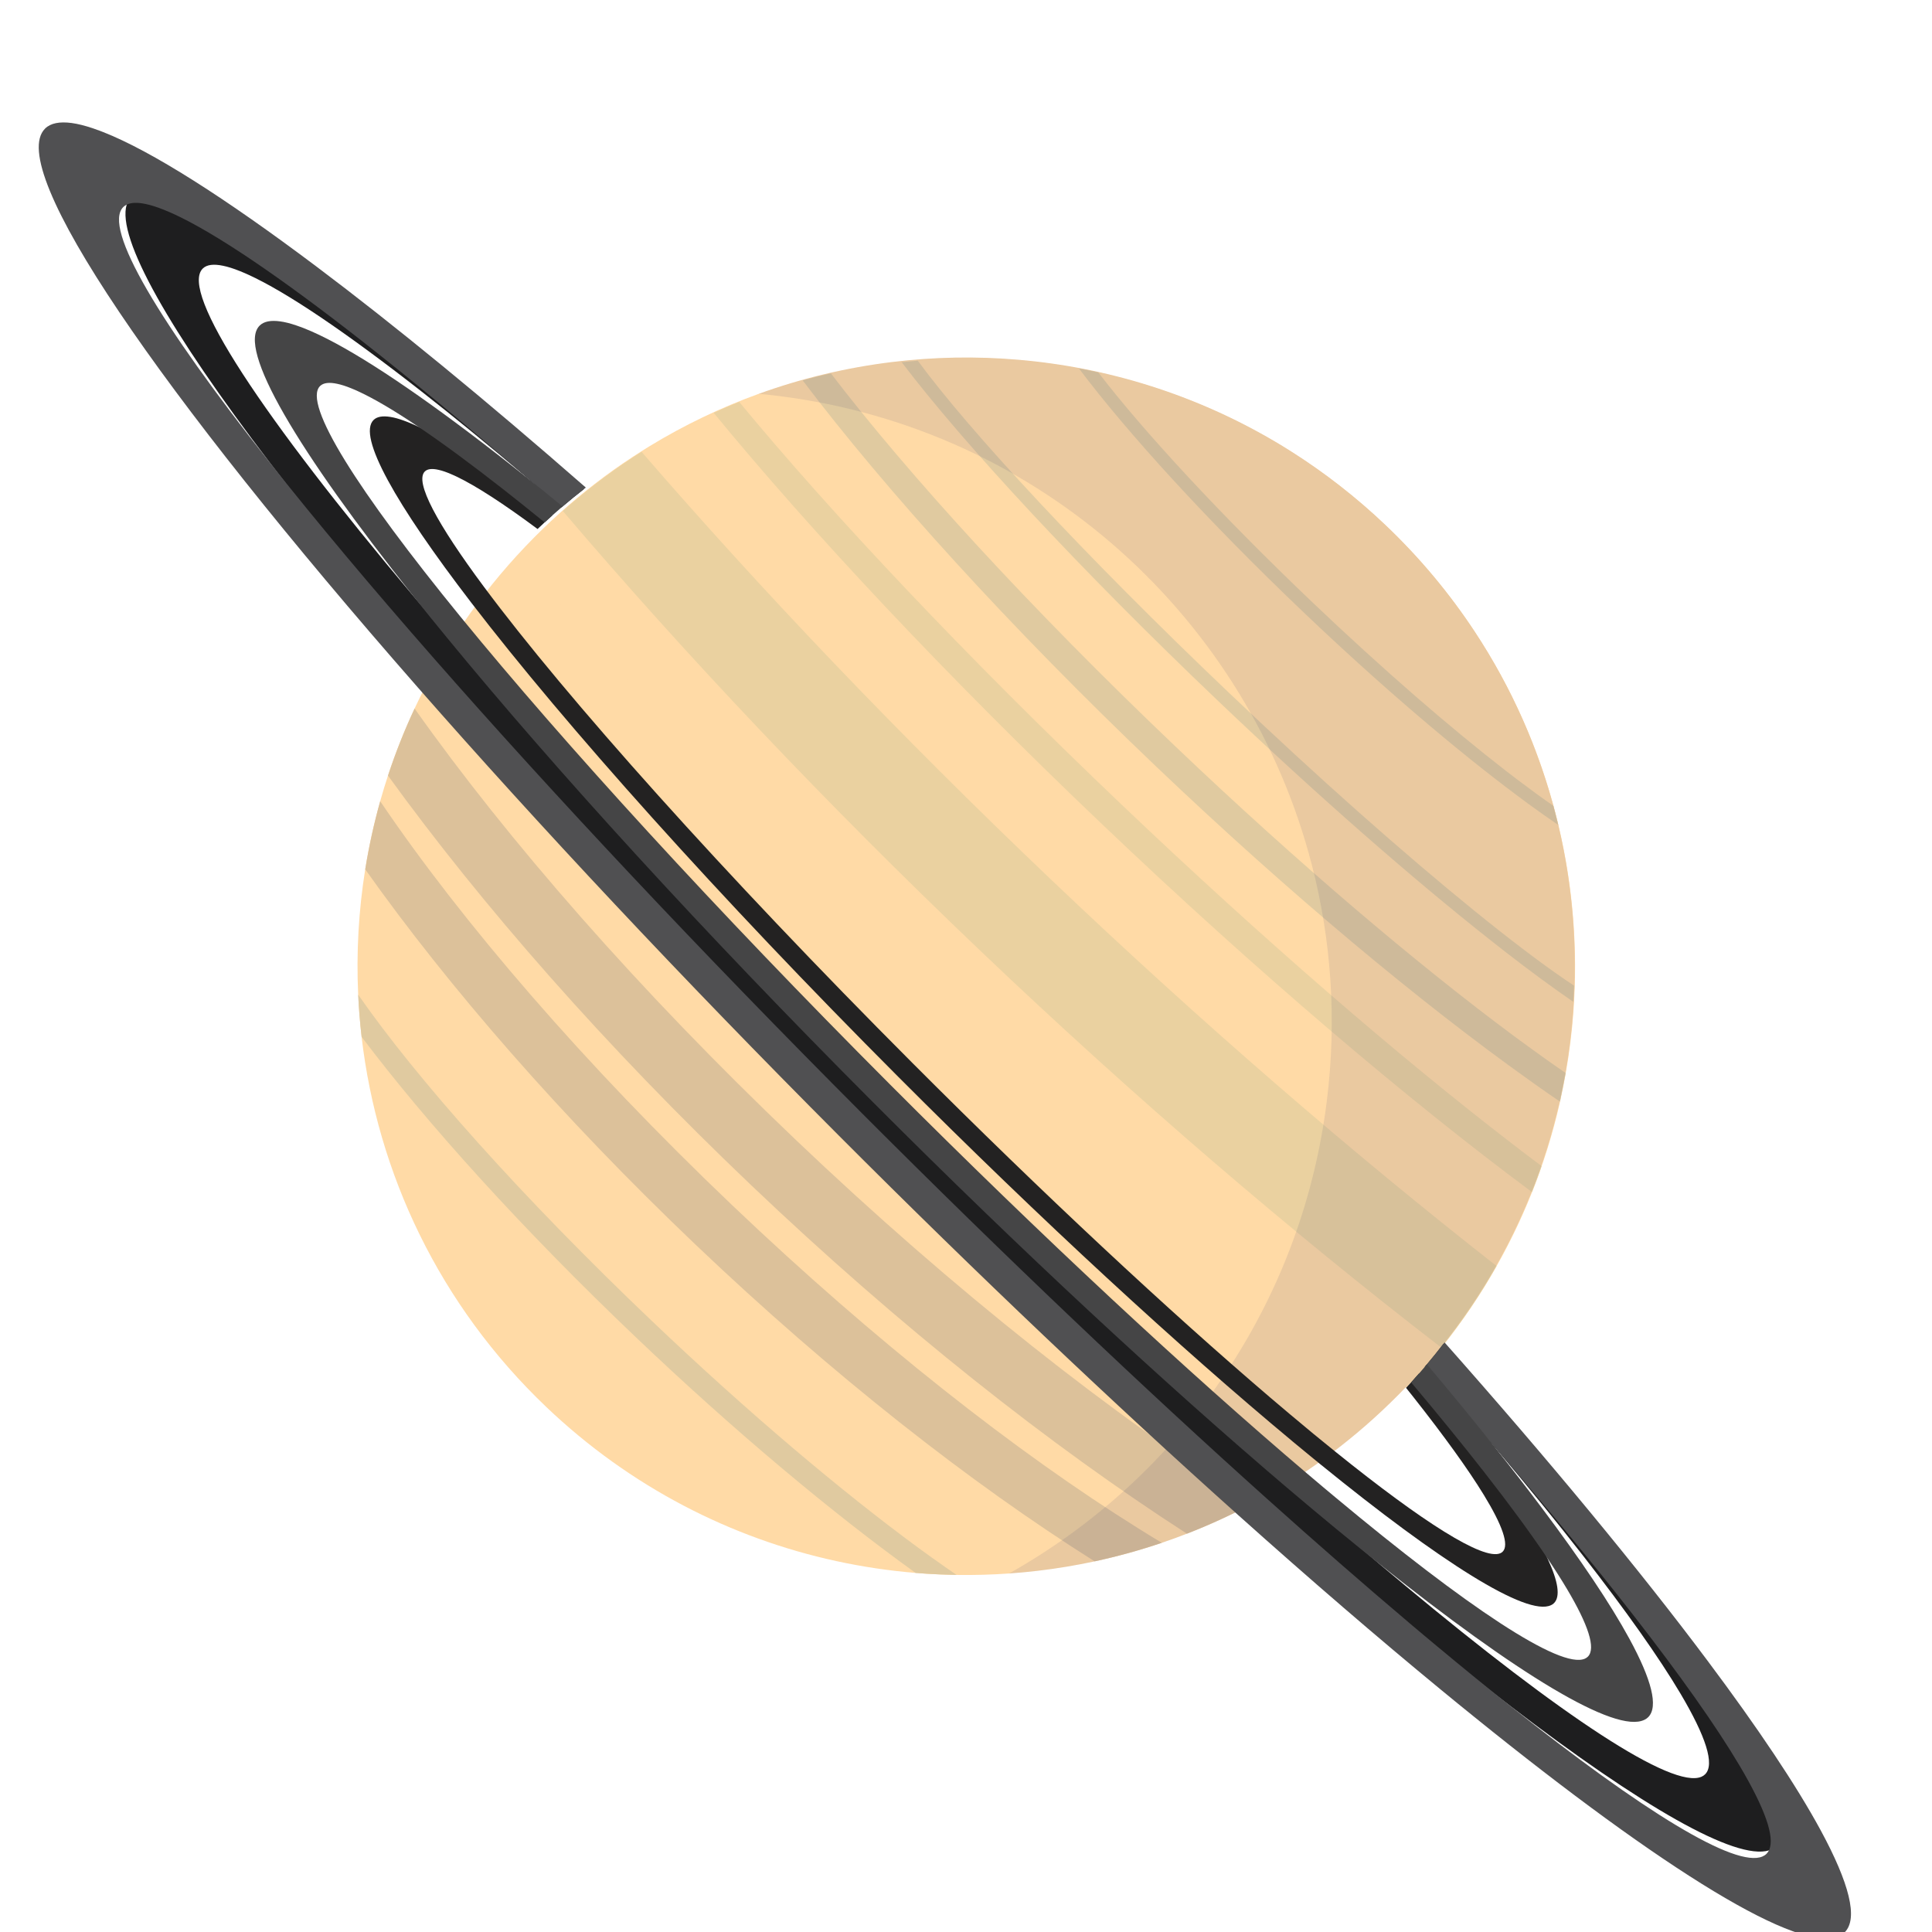 <svg width="1097" height="1097" viewBox="0 0 1097 1097" fill="none" xmlns="http://www.w3.org/2000/svg">
<g clip-path="url(#clip0_164_431)">
<path d="M893.23 574.112C890.651 609.532 882.608 644.659 869.113 678.115C853.246 717.419 829.847 754.451 798.858 786.999C795.664 790.369 792.411 793.652 789.1 796.847C765.364 819.898 739.079 838.876 711.167 853.75C699.05 860.228 686.626 865.914 673.937 870.823C669.234 872.655 664.501 874.384 659.71 875.996C647.168 880.26 634.407 883.778 621.513 886.547C616.165 887.69 610.803 888.716 605.411 889.61C594.642 891.398 583.814 892.673 572.942 893.435C563.023 894.138 553.075 894.402 543.141 894.256C542.672 894.256 542.218 894.256 541.734 894.241C536.606 894.124 531.478 893.919 526.364 893.596H526.335C524.181 893.464 522.027 893.288 519.859 893.113C504.782 891.867 489.75 889.625 474.893 886.401C415.04 873.402 357.884 844.313 310.28 798.986C249.417 741.013 214.311 666.172 205.315 588.722C204.392 580.765 203.747 572.778 203.381 564.777C202.267 541.022 203.601 517.179 207.366 493.629C209.461 480.616 212.289 467.705 215.864 454.941C217.227 450.061 218.721 445.21 220.304 440.389C224.553 427.478 229.593 414.743 235.41 402.302C250.838 369.285 271.79 338.159 298.31 310.3L298.72 309.875C310.998 297.009 324.053 285.3 337.723 274.748C344.756 269.297 351.964 264.182 359.32 259.376C360.99 258.277 362.675 257.192 364.389 256.122C364.418 256.093 364.462 256.064 364.506 256.034C365.913 255.141 367.305 254.276 368.726 253.411C388.564 241.307 409.37 231.371 430.806 223.619C455.318 214.753 480.636 208.744 506.262 205.593C530.086 202.662 554.159 202.208 578.085 204.26C628.868 208.568 678.948 224.102 724.31 250.92C727.255 252.679 730.2 254.452 733.086 256.298C752.016 268.286 770.067 282.281 786.902 298.328C806.331 316.822 823.121 337.06 837.29 358.543C879.985 423.243 898.739 499.344 893.23 574.112Z" fill="#FFDAA6"/>
<path d="M529.866 884.965C527.068 882.987 524.24 880.935 521.398 878.825C477.735 846.761 424.725 802.035 370.03 749.938C296.346 679.786 236.172 612.082 203.381 564.777C203.747 572.779 204.406 580.765 205.33 588.723C242.208 637.669 296.639 697.958 361.078 759.331C417.604 813.158 472.93 859.334 519.874 893.113C522.028 893.289 524.181 893.45 526.335 893.582C526.335 893.582 526.345 893.582 526.365 893.582C531.478 893.904 536.606 894.109 541.734 894.212C542.218 894.227 542.672 894.241 543.141 894.241C538.833 891.296 534.408 888.189 529.881 884.95L529.866 884.965Z" fill="#E0CAA0"/>
<path d="M659.373 875.806H659.359C654.949 873.197 650.524 870.442 646.055 867.643L646.026 867.614C577.397 824.779 496.724 761.442 416.022 684.593C331.701 604.286 262.12 523.29 215.879 454.941C212.304 467.706 209.476 480.631 207.381 493.629C254.75 560.498 318.939 634.328 394.953 706.722C472.651 780.712 551.258 842.291 621.528 886.548C634.421 883.778 647.183 880.261 659.725 875.996C659.608 875.923 659.505 875.865 659.388 875.791L659.373 875.806Z" fill="#DCC19A"/>
<path d="M451.421 646.8C362.616 562.228 288.112 476.821 235.41 402.303C229.593 414.744 224.553 427.479 220.304 440.39C273.665 514.132 343.994 594.366 426.513 672.958C510.878 753.294 596.312 820.808 673.937 870.839C686.611 865.915 699.05 860.229 711.153 853.751C633 804.644 542.13 733.203 451.406 646.8H451.421Z" fill="#DCC19A"/>
<path d="M798.99 787.307C798.785 787.513 798.521 787.674 798.184 787.747C791.313 789.52 756.866 764.183 706.567 721.538C703.68 719.076 700.735 716.584 697.747 714.02H697.732C652.092 674.922 594.774 622.971 533.676 564.778C395.422 433.136 290.105 319.343 298.442 310.609L298.852 310.184C305.548 303.164 312.493 296.482 319.614 290.151C325.562 284.876 331.628 279.849 337.855 275.042C344.888 269.606 352.097 264.476 359.452 259.67C361.063 258.615 362.69 257.574 364.331 256.548C364.389 256.504 364.463 256.475 364.521 256.431C364.551 256.402 364.609 256.372 364.638 256.343C366.03 255.449 367.437 254.57 368.858 253.72C396.272 236.999 425.561 224.411 455.772 215.999C461.076 214.504 466.395 213.171 471.772 211.969C483.215 209.346 494.761 207.338 506.394 205.902C541.705 201.55 577.558 202.649 612.634 209.214C616.312 209.903 619.975 210.636 623.638 211.456C658.656 219.179 692.706 232.427 724.471 251.229C746.61 264.345 767.621 280.128 787.064 298.636C806.507 317.145 823.283 337.368 837.451 358.852C857.773 389.641 872.659 423.01 882.08 457.594C883.091 461.214 884.014 464.834 884.864 468.483C893.157 503.185 896 538.971 893.392 574.435C892.542 586.1 891.091 597.765 889.04 609.313C888.117 614.662 887.047 619.996 885.846 625.287L885.802 625.506C881.758 643.458 876.234 661.176 869.275 678.439C863.722 692.229 857.216 705.725 849.788 718.871C840.733 734.917 830.272 750.407 818.419 765.164C812.323 772.755 805.847 780.156 799.02 787.322L798.99 787.307Z" fill="#FFDAA6"/>
<path d="M893.758 559.664C880.483 550.886 863.824 538.503 844.689 523.204C842.184 521.211 839.649 519.159 837.07 517.063C797.672 485.102 748.808 441.915 697.307 392.88C616.532 315.988 550.511 244.869 521.119 204.789C518.072 205.038 515.009 205.317 511.962 205.639C547.17 251.977 612.869 322.964 692.062 398.391C748.456 452.1 802.272 499.082 845.92 533.55H845.934C848.777 535.836 851.605 538.034 854.374 540.188C868.689 551.296 881.787 560.939 893.362 568.867C893.538 565.819 893.655 562.756 893.743 559.679L893.758 559.664Z" fill="#E0CAA0"/>
<path d="M882.051 457.58C875.59 453.111 868.586 447.996 861.143 442.354C859.15 440.845 857.143 439.306 855.092 437.709C839.473 425.604 822.067 411.272 803.576 395.211C785.086 379.12 765.482 361.3 745.482 342.264C692.985 292.262 649.132 244.738 623.623 211.457C619.96 210.651 616.297 209.904 612.62 209.215C640.326 246.012 685.82 295.911 740.251 347.744C784.075 389.481 826.374 425.487 861.084 451.44C863.341 453.155 865.597 454.811 867.795 456.423C873.729 460.761 879.414 464.776 884.82 468.454L882.036 457.566L882.051 457.58Z" fill="#E0CAA0"/>
<path d="M885.817 625.272L889.011 609.298C882.872 605.078 876.542 600.593 870.022 595.86C866.506 593.339 862.945 590.701 859.326 588.034H859.312C804.177 547.075 737.057 490.171 667.637 424.05C585.162 345.531 515.83 269.664 471.758 211.969C466.38 213.17 461.062 214.504 455.758 215.999C502.966 278.339 573.353 356.082 656.722 435.48C732.764 507.888 806.873 569.57 868.322 613.313L868.352 613.343C872.352 616.215 876.322 618.999 880.234 621.711C882.095 623 883.927 624.26 885.743 625.506L885.787 625.286L885.817 625.272Z" fill="#E0CAA0"/>
<path d="M875.326 662.099C873.597 660.81 871.868 659.506 870.11 658.187H870.095C866.066 655.168 862.007 652.046 857.89 648.866L857.861 648.837C794.697 600.257 717.292 533.476 636.604 456.628C548.284 372.525 472.226 291.779 419.729 228.207C414.85 230.156 410.029 232.222 405.238 234.421C460.754 302.007 537.353 383.795 625.777 468C714.156 552.161 799.561 624.657 869.743 676.783L869.787 676.827C869.787 676.827 869.846 676.871 869.875 676.886C871.824 671.991 873.641 667.067 875.355 662.099H875.326Z" fill="#EAD1A0"/>
<path d="M849.744 718.856C767.987 654.83 682.215 580.78 596.283 498.949C510.365 417.133 432.227 335.082 364.301 256.562C362.675 257.603 361.034 258.629 359.422 259.684C352.067 264.491 344.873 269.62 337.825 275.057C331.598 279.849 325.533 284.89 319.584 290.165C389.341 372.055 469.179 456.539 557.016 540.202C644.868 623.865 733.174 699.497 818.374 765.164C830.228 750.407 840.689 734.917 849.744 718.87V718.856Z" fill="#EAD1A0"/>
<path opacity="0.1" d="M893.23 574.112C890.652 609.532 882.608 644.659 869.113 678.115C853.246 717.419 829.847 754.451 798.858 786.999C795.664 790.369 792.411 793.652 789.1 796.847C765.364 819.898 739.079 838.876 711.167 853.75C699.05 860.228 686.626 865.914 673.937 870.823C669.234 872.655 664.501 874.384 659.71 875.996C647.168 880.26 634.407 883.778 621.513 886.547C616.165 887.69 610.803 888.716 605.411 889.61C594.642 891.398 583.814 892.673 572.943 893.435C664.868 841.822 732.969 750.436 751.313 639.398C752.119 634.679 752.778 629.946 753.379 625.154C759.167 578.904 755.87 533.592 744.852 491.006C709.189 352.828 592.371 243.651 442.175 224.85C438.381 224.366 434.6 223.97 430.806 223.619C455.318 214.753 480.636 208.744 506.262 205.593C530.086 202.662 554.159 202.208 578.085 204.26C628.868 208.568 678.948 224.102 724.31 250.92C727.255 252.679 730.2 254.452 733.086 256.298C752.017 268.286 770.067 282.281 786.902 298.328C806.331 316.822 823.122 337.06 837.29 358.543C879.985 423.243 898.739 499.344 893.23 574.112Z" fill="#2B3169"/>
<path d="M1006.23 1049.95C1007.2 1049.5 1008.07 1048.89 1008.82 1048.16C1015.95 1041.03 1011.16 1022.6 996.316 995.222C983.666 971.885 963.72 942.078 937.582 907.184C906.413 865.539 866.433 816.661 819.613 763.017C816.569 766.958 813.435 770.855 810.199 774.678C809.905 775.046 809.596 775.399 809.273 775.781C823.232 791.706 836.456 807.102 848.855 821.837C849.311 822.381 849.782 822.925 850.238 823.469C868.169 844.806 884.408 864.775 898.735 883.156C923.137 914.448 941.98 941.064 954.218 961.695C968.56 985.913 973.796 1001.85 968.192 1007.44C967.604 1008.03 966.927 1008.49 966.118 1008.84C949.614 1016.04 886.585 974.223 797.829 900.272L797.799 900.228C792.887 896.17 787.885 891.964 782.825 887.685C782.634 887.523 782.443 887.362 782.266 887.2C782.266 887.2 782.257 887.19 782.237 887.17C766.145 873.568 749.318 858.981 731.828 843.556C661.959 781.898 581.838 706.433 498.539 622.939C403.988 528.195 319.762 437.554 254.306 361.457C247.525 353.545 240.935 345.811 234.551 338.252C149.223 236.951 101.844 165.735 115.097 152.515L115.171 152.442C117.436 150.251 121.304 149.78 126.673 150.912C129.439 151.471 132.586 152.471 136.131 153.897C136.94 154.236 137.779 154.559 138.661 154.942C138.661 154.942 138.691 154.942 138.705 154.956C139.397 155.236 140.073 155.544 140.824 155.897C162.74 165.853 196.631 188.851 239.243 222.202C257.557 236.554 277.488 252.817 298.787 270.801C299.199 271.154 299.61 271.507 300.008 271.86C300.169 272.007 300.361 272.169 300.552 272.316C306.583 277.404 312.716 282.639 318.953 288.006C319.115 287.874 319.291 287.741 319.438 287.594C323.439 284.168 327.514 280.874 331.632 277.654C288.887 240.921 249.628 209.114 215.297 183.293C167.83 147.589 129.733 123.37 104.653 113.518C103.786 113.165 103.006 112.856 102.226 112.592C102.197 112.592 102.168 112.562 102.138 112.577C101.167 112.209 100.196 111.871 99.27 111.562C95.195 110.209 91.562 109.283 88.326 108.856C82.089 108.018 77.441 108.901 74.573 111.68L74.485 111.768C73.308 112.944 72.44 114.43 71.925 116.209C66.174 135.252 96.578 188.307 153.032 262.478C178.744 296.27 209.854 334.459 245.407 375.809C312.275 453.597 394.868 542.591 486.771 634.688C567.893 715.976 646.603 790.001 717.354 852.349C746.082 877.686 773.514 901.096 799.256 922.271C799.256 922.271 799.27 922.286 799.3 922.315C805.125 927.138 810.876 931.785 816.554 936.388H816.568C830.895 947.975 844.649 958.798 857.74 968.812C932.125 1025.72 985.343 1056.45 1004.42 1050.66C1005.07 1050.45 1005.69 1050.22 1006.26 1049.94L1006.23 1049.95Z" fill="#1E1E1F"/>
<path d="M1044.62 1099.13C1045.68 1098.61 1046.64 1097.95 1047.45 1097.14C1055.24 1089.36 1050.01 1069.2 1033.78 1039.23C1019.95 1013.72 998.125 981.119 969.545 942.96C931.051 891.493 880.245 829.953 820.216 762.223C820.011 762.473 819.819 762.737 819.628 762.987C816.583 766.928 813.45 770.825 810.214 774.648C809.92 775.016 809.611 775.369 809.287 775.751C809.17 775.898 809.037 776.045 808.905 776.192C822.997 792.03 836.485 807.44 849.326 822.351C849.635 822.733 849.959 823.101 850.268 823.439C879.495 857.407 905.324 888.744 927.08 916.653C953.762 950.886 974.37 979.987 987.741 1002.54C1002.01 1026.63 1008.04 1043.22 1004.42 1050.64C1004.05 1051.39 1003.58 1052.04 1003.04 1052.6C1002.41 1053.23 1001.66 1053.72 1000.77 1054.11C985.372 1060.82 933.007 1028.56 857.755 968.797C844.737 958.459 831.028 947.298 816.716 935.373L816.672 935.343C811.111 930.741 805.448 925.961 799.697 921.094C799.697 921.094 799.687 921.079 799.668 921.05C774.515 899.772 747.67 876.362 719.517 851.099C649.25 788.089 570.703 713.564 489.39 632.07C397.31 539.797 314.143 451.068 246.495 373.956C210.678 333.135 179.2 295.579 153.047 262.448C90.327 183.13 58.187 129.355 69.984 117.576L70.057 117.503C70.587 116.988 71.219 116.562 71.911 116.223C74.441 114.959 78.044 114.856 82.648 115.826C85.678 116.444 89.121 117.532 92.989 119.091C93.872 119.444 94.798 119.811 95.74 120.238C95.74 120.238 95.769 120.238 95.784 120.252C96.534 120.561 97.284 120.899 98.123 121.267C122.113 132.178 159.166 157.323 205.765 193.806C233.61 215.613 264.882 241.494 298.787 270.786C299.154 271.124 299.522 271.433 299.905 271.771C299.934 271.801 299.964 271.83 300.008 271.845C306.171 277.183 312.422 282.624 318.747 288.167C318.806 288.108 318.88 288.05 318.939 287.991C319.1 287.859 319.277 287.726 319.424 287.579C323.425 284.153 327.499 280.859 331.618 277.639C331.956 277.374 332.28 277.109 332.633 276.845C275.781 227.127 223.931 184.586 179.553 151.25C127.644 112.224 85.987 85.74 58.54 74.976C57.613 74.609 56.745 74.256 55.877 73.947C55.848 73.947 55.804 73.903 55.775 73.932C54.715 73.55 53.656 73.153 52.641 72.814C48.214 71.329 44.228 70.329 40.697 69.844C33.872 68.933 28.783 69.903 25.65 72.947L25.562 73.05C2.924 95.636 89.93 222.26 237.287 390.381C305.671 468.375 387.043 555.325 476.475 644.966C555.479 724.152 632.394 797.015 702.954 860.187C743.802 896.772 782.517 930.108 818.245 959.503C818.245 959.503 818.265 959.518 818.304 959.547C824.673 964.812 830.954 969.914 837.162 974.914L837.191 974.943C944.981 1062.04 1022.51 1110.1 1044.65 1099.13H1044.62Z" fill="#505052"/>
<path d="M880.613 911.462C881.275 911.168 881.878 910.771 882.363 910.271C886.129 906.521 884.717 897.845 878.759 885.067C877.068 881.405 875.008 877.405 872.581 873.097C863.3 856.569 848.782 835.379 829.866 810.513C822.482 800.823 814.436 790.559 805.772 779.795C804.271 781.5 802.742 783.206 801.212 784.912C800.271 785.941 799.314 786.971 798.358 788.015C799.697 789.691 801.021 791.353 802.315 792.985C819.937 815.307 833.616 834.232 842.56 848.878C853.047 866.053 857.034 877.273 853.224 881.052C852.841 881.449 852.371 881.743 851.812 881.979C842.074 885.993 807.905 864.303 758.555 824.542C750.215 817.836 741.448 810.601 732.284 802.881L732.255 802.852C728.607 799.823 724.915 796.676 721.164 793.47C721.164 793.47 721.154 793.46 721.135 793.441C663.754 744.429 592.737 678.36 518.014 603.498C410.651 495.902 321.483 395.983 274.855 333.296C248.084 297.299 235.331 273.58 241.214 267.712L241.259 267.668C242.788 266.183 245.48 265.933 249.231 266.83C251.173 267.271 253.394 268.036 255.894 269.109C256.468 269.345 257.042 269.595 257.674 269.889C257.674 269.889 257.674 269.889 257.704 269.889C258.189 270.109 258.674 270.33 259.204 270.594C270.368 275.918 286.004 286.079 305.229 300.372C306.553 299.122 307.892 297.857 309.216 296.637C310.657 295.299 312.113 293.975 313.584 292.666C312.952 292.167 312.319 291.696 311.687 291.211C280.415 267.301 254.938 250.405 237.302 242.185C235.86 241.494 234.463 240.891 233.139 240.332C232.536 240.067 231.977 239.847 231.418 239.626C231.403 239.626 231.374 239.597 231.374 239.611C230.697 239.347 230.006 239.082 229.359 238.847C226.49 237.803 223.931 237.082 221.666 236.729C217.297 236.023 214.061 236.553 212.134 238.45L212.09 238.494C202.911 247.655 224.505 286.093 267.735 342.384C321.189 411.996 407.724 508.887 510.056 611.439C591.884 693.448 670.123 765.354 733.726 818.263C733.726 818.263 733.736 818.277 733.755 818.307C737.918 821.777 742.022 825.144 746.067 828.453H746.081C747.258 829.438 748.45 830.394 749.612 831.335C818.069 887.037 866.933 917.932 880.613 911.447V911.462Z" fill="#232222"/>
<path d="M933.684 976.545C934.508 976.148 935.228 975.648 935.846 975.031C941.818 969.075 937.744 953.562 925.167 930.475C914.474 910.829 897.602 885.699 875.523 856.289C867.463 845.54 858.696 834.217 849.297 822.365C849.15 822.174 849.003 821.997 848.855 821.806C836.97 806.866 824.056 791.102 810.199 774.648C809.905 775.015 809.596 775.368 809.273 775.751C809.155 775.898 809.023 776.045 808.89 776.192C807.875 777.398 806.846 778.589 805.801 779.78C804.301 781.485 802.771 783.191 801.241 784.897C816.627 803.175 830.542 820.262 842.81 835.967C857.196 854.377 869.287 870.847 878.804 885.052C882.937 891.198 886.57 896.904 889.688 902.154C901.824 922.549 906.28 935.989 901.588 940.666C901.103 941.151 900.529 941.533 899.852 941.827C885.996 947.827 832.881 912.476 758.026 850.025L757.996 849.995C753.686 846.437 749.332 842.746 744.89 838.982C744.89 838.982 744.88 838.972 744.861 838.952C743.963 838.187 743.051 837.423 742.125 836.643C674.859 779.5 592.237 702.844 505.526 615.938C406.223 516.415 320.351 422.275 261.749 350.53C203.044 278.623 171.728 229.156 181.715 219.215L181.76 219.171C183.657 217.333 186.908 216.951 191.438 217.921C193.762 218.407 196.41 219.245 199.381 220.465C200.073 220.745 200.764 221.024 201.499 221.348C201.499 221.348 201.529 221.348 201.544 221.362C202.117 221.598 202.706 221.862 203.338 222.171C212.355 226.318 223.799 233.038 237.317 242.17C251.467 251.698 267.912 263.83 286.269 278.226C293.624 284.005 301.287 290.137 309.245 296.622C310.687 295.284 312.143 293.96 313.614 292.652C315.32 291.122 317.026 289.622 318.747 288.152C318.806 288.093 318.88 288.034 318.938 287.975C319.1 287.843 319.277 287.711 319.424 287.564C312.996 282.299 306.7 277.197 300.537 272.285C300.361 272.138 300.169 271.991 299.993 271.829C299.949 271.815 299.919 271.771 299.89 271.756C288.064 262.33 276.752 253.537 266.014 245.449C225.99 215.275 193.895 194.791 172.772 186.438C172.051 186.159 171.39 185.879 170.713 185.644C170.713 185.644 170.669 185.63 170.654 185.644C169.83 185.335 169.021 185.041 168.256 184.791C164.829 183.615 161.755 182.836 159.048 182.483C153.782 181.747 149.885 182.483 147.487 184.821L147.413 184.894C134.44 197.82 168.786 255.683 234.522 338.266C240.685 346.015 247.128 353.986 253.85 362.147C315.57 437.318 399.604 529.547 495.656 625.805C579.94 710.27 661.121 785.456 730.431 844.437C740.286 852.819 749.906 860.862 759.246 868.568C759.246 868.568 759.261 868.577 759.291 868.597C764.218 872.67 769.057 876.596 773.838 880.464C776.853 882.92 779.839 885.317 782.796 887.684C861.226 950.386 917.298 984.604 933.669 976.531L933.684 976.545Z" fill="#454546"/>
</g>
<defs>
<clipPath id="clip0_164_431">
<rect width="1097" height="1097" fill="white"/>
</clipPath>
</defs>
</svg>

